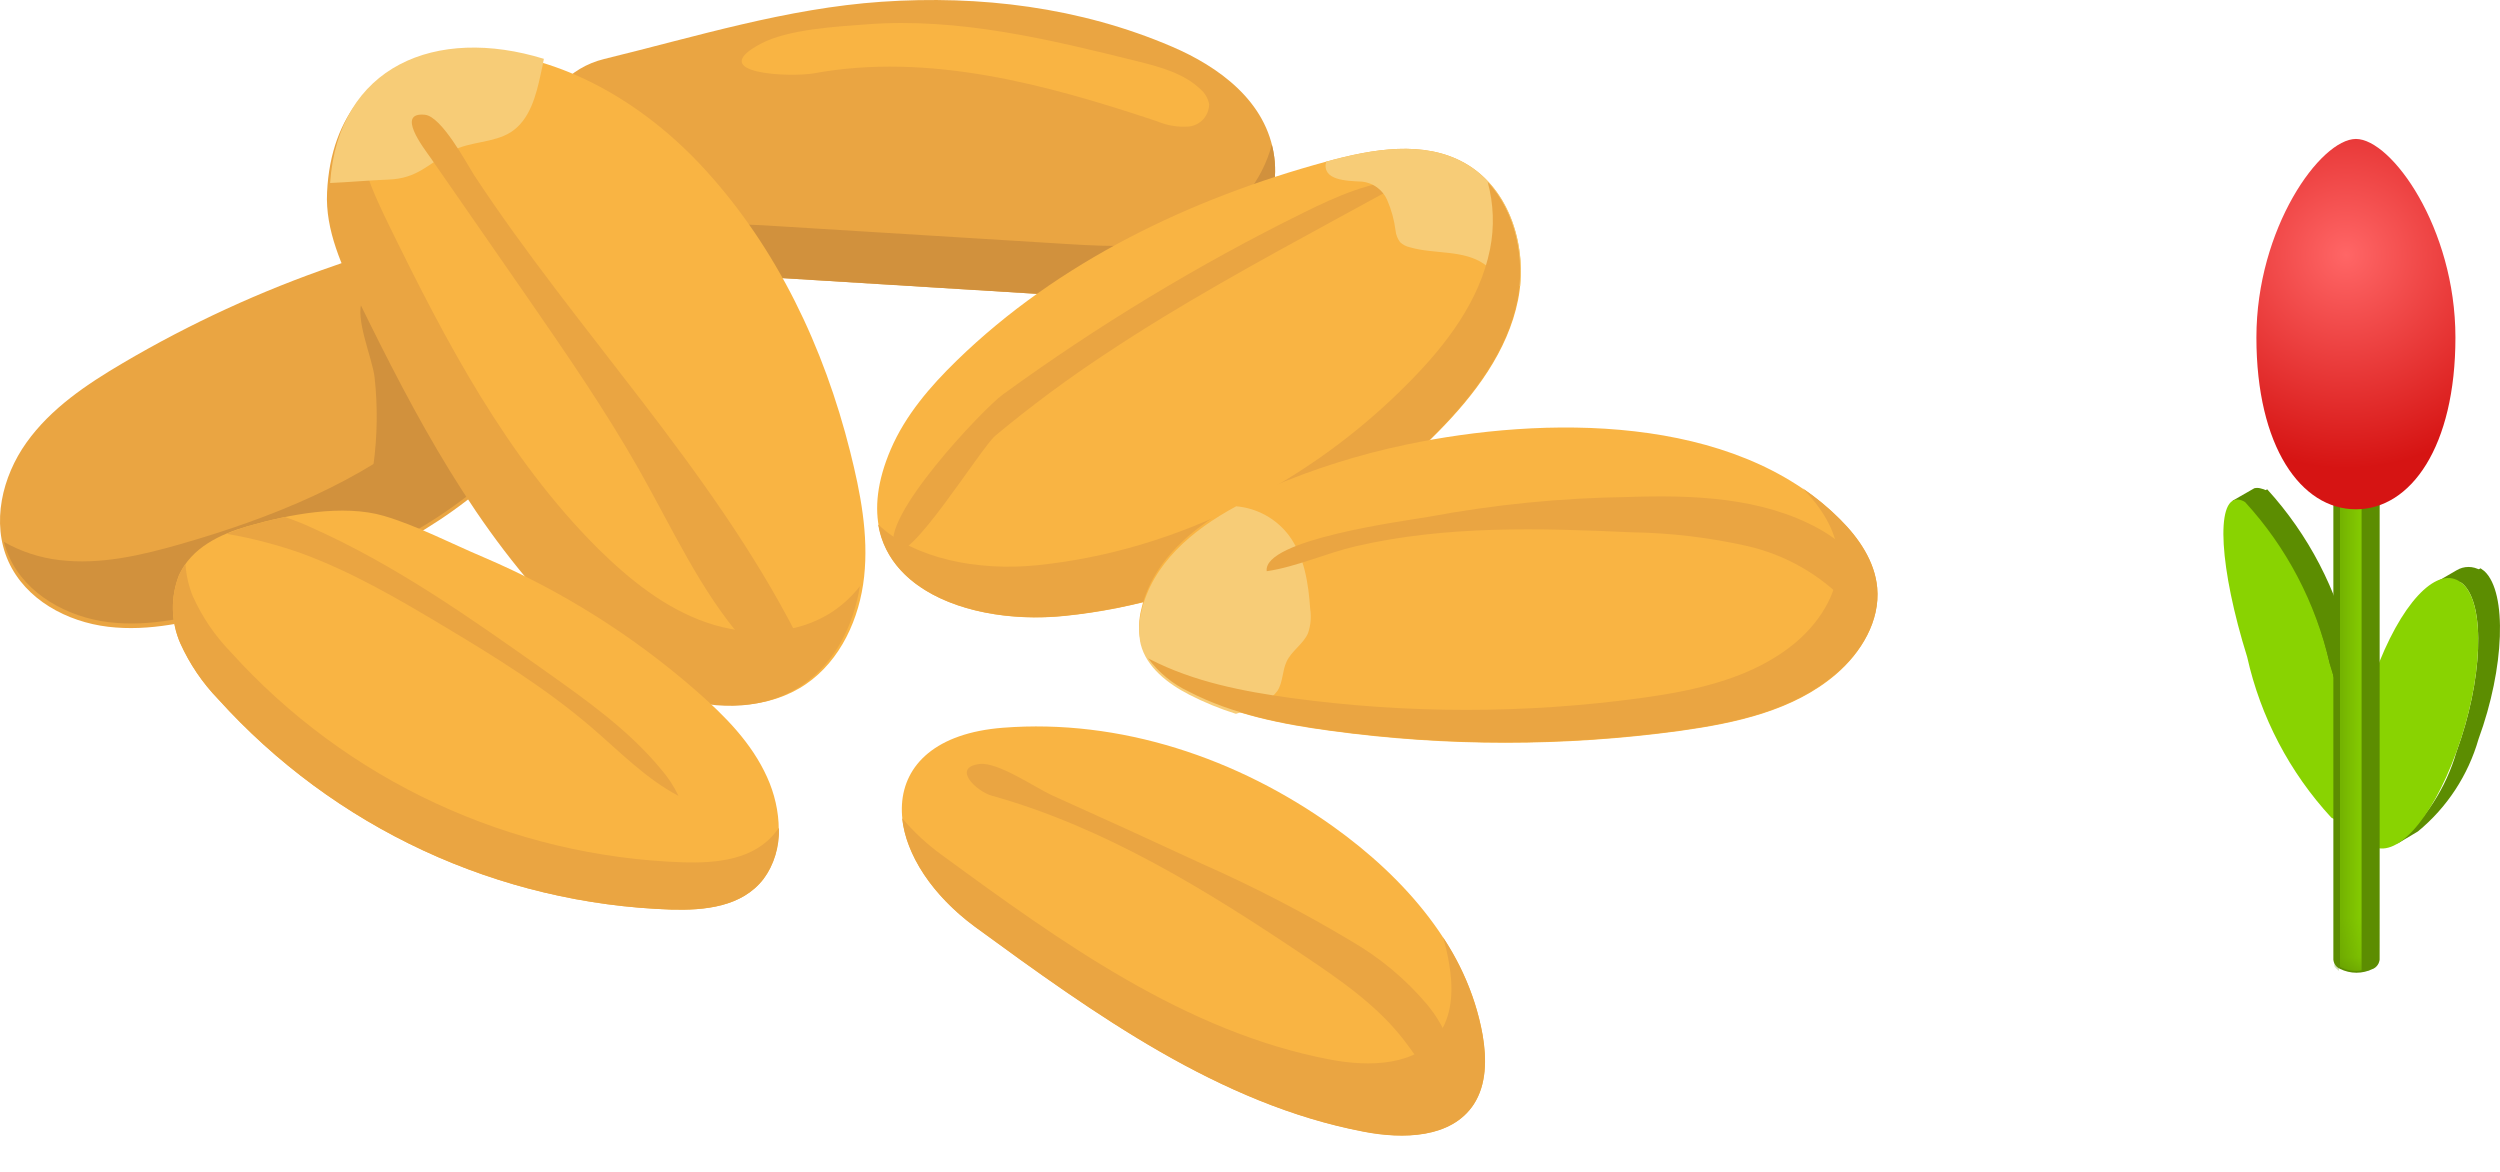 <svg width="64" height="30" viewBox="0 0 64 30" fill="none" xmlns="http://www.w3.org/2000/svg">
<path d="M3.146 9.294C2.219 9.839 1.302 10.454 0.678 11.329C0.054 12.203 -0.227 13.39 0.215 14.371C0.656 15.351 1.71 15.918 2.766 16.045C3.822 16.172 4.885 15.922 5.907 15.627C8.202 14.965 10.481 14.055 12.308 12.524C13.089 11.871 13.809 11.066 14.054 10.076C14.338 8.927 13.924 7.69 13.201 6.747C12.68 6.067 12.061 5.618 11.238 5.88C10.359 6.159 9.449 6.495 8.568 6.799C6.681 7.446 4.864 8.282 3.146 9.294Z" fill="#EAA542"/>
<path d="M13.22 6.628C13.019 6.353 12.772 6.114 12.491 5.922C12.872 6.678 12.981 7.543 12.801 8.37C12.556 9.364 11.838 10.159 11.055 10.816C9.222 12.347 6.951 13.257 4.656 13.919C3.632 14.214 2.571 14.466 1.515 14.337C1.017 14.278 0.535 14.12 0.099 13.872C0.133 14.003 0.178 14.13 0.234 14.253C0.67 15.222 1.73 15.8 2.785 15.928C3.841 16.055 4.903 15.802 5.925 15.508C8.222 14.848 10.498 13.937 12.325 12.406C13.109 11.752 13.827 10.949 14.071 9.959C14.355 8.807 13.942 7.569 13.22 6.628Z" fill="#D1913D"/>
<path d="M9.56 11.903C9.53 12.102 9.51 12.348 9.669 12.48C9.721 12.517 9.779 12.546 9.84 12.563C10.554 12.812 11.457 12.856 11.954 12.289C12.3 11.891 12.341 11.325 12.306 10.802C12.28 10.216 12.125 9.643 11.852 9.123C11.556 8.599 9.864 6.409 9.281 7.676C9.067 8.135 9.532 9.155 9.59 9.664C9.671 10.409 9.661 11.161 9.56 11.903Z" fill="#D1913D"/>
<path d="M14.597 5.771C15.136 6.233 15.78 6.554 16.474 6.706C17.479 6.93 18.503 7.058 19.532 7.089L27.304 7.569C28.481 7.642 29.702 7.706 30.794 7.185C31.885 6.664 32.798 5.375 32.621 4.021C32.434 2.582 31.177 1.697 30.002 1.194C27.64 0.18 25.081 -0.126 22.568 0.045C20.138 0.212 17.836 0.932 15.468 1.51C13.664 1.952 13.05 4.351 14.597 5.771Z" fill="#EAA542"/>
<path d="M32.559 3.701C32.436 4.167 32.214 4.6 31.909 4.973C31.605 5.345 31.223 5.648 30.791 5.861C29.702 6.383 28.479 6.318 27.302 6.246L19.532 5.767C18.502 5.736 17.478 5.607 16.473 5.381C15.78 5.23 15.135 4.909 14.596 4.447C14.214 4.104 13.938 3.658 13.801 3.162C13.677 3.628 13.686 4.119 13.827 4.58C13.967 5.041 14.234 5.454 14.596 5.771C15.135 6.233 15.78 6.554 16.473 6.706C17.478 6.93 18.502 7.058 19.532 7.089L27.302 7.569C28.479 7.642 29.702 7.706 30.791 7.185C31.881 6.664 32.798 5.375 32.621 4.021C32.606 3.913 32.586 3.807 32.559 3.701Z" fill="#D1913D"/>
<path d="M8.451 4.906C8.401 5.88 8.832 6.807 9.262 7.69C10.706 10.641 12.264 13.603 14.591 15.922C15.386 16.717 16.301 17.447 17.374 17.817C18.448 18.186 19.697 18.152 20.631 17.514C21.52 16.906 22.007 15.832 22.122 14.76C22.238 13.689 22.027 12.611 21.765 11.565C21.097 8.901 19.898 6.364 18.044 4.336C14.28 0.218 8.683 0.265 8.451 4.906Z" fill="#F9B443"/>
<path d="M21.347 15.635C20.415 16.272 19.16 16.305 18.092 15.938C17.024 15.57 16.116 14.84 15.308 14.043C12.982 11.724 11.423 8.762 9.98 5.811C9.55 4.934 9.119 4.009 9.168 3.027C9.176 2.863 9.192 2.699 9.216 2.536C8.729 3.117 8.421 3.91 8.373 4.922C8.323 5.894 8.755 6.821 9.184 7.706C10.628 10.655 12.187 13.617 14.513 15.938C15.308 16.733 16.223 17.463 17.297 17.832C18.37 18.202 19.619 18.166 20.552 17.528C21.379 16.965 21.856 15.999 22.013 15.007C21.824 15.249 21.6 15.461 21.347 15.635Z" fill="#EAA542"/>
<path d="M8.451 4.685C8.942 4.664 9.445 4.616 9.934 4.598C10.701 4.57 10.942 4.2 11.572 3.864C12.042 3.614 12.64 3.665 13.084 3.379C13.565 3.065 13.724 2.447 13.845 1.886C13.873 1.761 13.901 1.633 13.923 1.506C11.169 0.657 8.659 1.677 8.451 4.685Z" fill="#F7CC77"/>
<path d="M13.495 7.604C14.489 9.042 15.483 10.482 16.35 12.007C17.217 13.532 17.921 15.12 19.062 16.421C19.338 16.735 19.676 17.047 20.094 17.077C20.197 17.09 20.3 17.068 20.388 17.013C20.619 16.85 20.517 16.49 20.388 16.24C18.201 11.975 14.769 8.485 12.137 4.483C11.938 4.167 11.302 2.979 10.878 2.938C10.128 2.862 10.844 3.785 11.017 4.031L13.495 7.604Z" fill="#EAA542"/>
<path d="M22.804 11.502C23.178 10.631 23.81 9.895 24.49 9.233C27.089 6.702 30.469 5.083 33.969 4.133C35.138 3.815 36.45 3.582 37.502 4.178C38.667 4.837 39.127 6.366 38.862 7.68C38.598 8.994 37.749 10.112 36.812 11.06C34.277 13.645 30.865 15.399 27.268 15.767C24.53 16.053 21.395 14.782 22.804 11.502Z" fill="#F9B443"/>
<path d="M25.666 10.104C28.096 8.335 30.673 6.776 33.368 5.445C34.218 5.025 35.112 4.622 36.059 4.6L34.257 5.582C32.237 6.684 30.211 7.789 28.292 9.066C27.317 9.709 26.378 10.406 25.481 11.153C25.107 11.468 23.206 14.562 22.908 14.047C22.476 13.297 25.18 10.458 25.666 10.104Z" fill="#EAA542"/>
<path d="M37.502 4.178C36.449 3.582 35.136 3.815 33.969 4.133H33.949C33.834 4.618 34.452 4.63 34.876 4.65C35.012 4.666 35.142 4.716 35.252 4.797C35.363 4.878 35.451 4.986 35.508 5.111C35.619 5.364 35.692 5.632 35.727 5.906C35.738 6.012 35.778 6.114 35.842 6.199C35.909 6.263 35.993 6.308 36.085 6.328C36.719 6.515 37.455 6.385 37.997 6.761C38.196 6.894 38.343 7.083 38.544 7.201C38.658 7.267 38.785 7.309 38.916 7.322C39.037 6.099 38.562 4.777 37.502 4.178Z" fill="#F7CC77"/>
<path d="M38.084 4.656C38.238 5.219 38.259 5.811 38.144 6.383C37.88 7.696 37.031 8.815 36.094 9.764C33.561 12.348 30.147 14.102 26.55 14.47C25.037 14.625 23.399 14.303 22.48 13.426C22.79 15.271 25.14 15.981 27.252 15.764C30.855 15.397 34.267 13.645 36.796 11.058C37.733 10.104 38.586 8.984 38.846 7.678C39.057 6.624 38.8 5.417 38.084 4.656Z" fill="#EAA542"/>
<path d="M20.842 1.876C23.783 1.339 26.791 2.16 29.626 3.107C29.885 3.216 30.166 3.261 30.446 3.238C30.584 3.221 30.712 3.154 30.806 3.05C30.899 2.946 30.952 2.811 30.955 2.671C30.927 2.521 30.849 2.385 30.734 2.286C30.32 1.888 29.726 1.721 29.163 1.58C26.892 1.015 24.546 0.442 22.188 0.623C21.405 0.683 20.186 0.745 19.478 1.118C18.003 1.9 20.267 1.983 20.842 1.876Z" fill="#F9B443"/>
<path d="M6.347 13.47C5.645 13.669 4.901 14.017 4.581 14.729C4.362 15.291 4.375 15.917 4.617 16.47C4.857 17.001 5.186 17.486 5.591 17.904C7.063 19.533 8.847 20.849 10.839 21.774C12.83 22.698 14.987 23.212 17.181 23.285C18.032 23.31 18.995 23.217 19.544 22.503C20.092 21.789 20.011 20.713 19.637 19.894C19.239 19.012 18.553 18.326 17.848 17.707C16.217 16.276 14.369 15.114 12.374 14.263C11.554 13.917 10.668 13.454 9.828 13.207C8.775 12.899 7.383 13.172 6.347 13.47Z" fill="#F9B443"/>
<path d="M19.862 21.294C19.313 22.008 18.351 22.101 17.497 22.076C15.303 22.003 13.147 21.49 11.156 20.565C9.165 19.641 7.38 18.325 5.909 16.695C5.503 16.278 5.174 15.793 4.935 15.261C4.829 15 4.766 14.722 4.748 14.44C4.683 14.53 4.627 14.627 4.581 14.729C4.362 15.291 4.375 15.917 4.617 16.47C4.857 17.001 5.186 17.486 5.591 17.904C7.063 19.533 8.847 20.849 10.839 21.774C12.83 22.698 14.987 23.212 17.181 23.285C18.032 23.31 18.995 23.217 19.544 22.503C19.82 22.123 19.96 21.662 19.941 21.193C19.915 21.227 19.888 21.261 19.862 21.294Z" fill="#EAA542"/>
<path d="M16.919 19.688C16.096 18.693 15.032 17.94 13.982 17.194C12.059 15.832 10.123 14.462 7.971 13.504C7.75 13.402 7.524 13.313 7.293 13.237C6.959 13.305 6.639 13.388 6.347 13.47C6.16 13.526 5.976 13.592 5.796 13.669H5.82C6.466 13.781 7.101 13.947 7.719 14.166C8.987 14.631 10.162 15.313 11.318 16.005C12.65 16.8 13.978 17.62 15.155 18.632C15.869 19.246 16.535 19.936 17.37 20.375C17.252 20.127 17.1 19.895 16.919 19.688Z" fill="#EAA542"/>
<path d="M24.966 23.726C28.028 25.965 31.227 28.265 34.907 28.967C35.921 29.166 37.158 29.136 37.727 28.271C38.059 27.766 38.061 27.102 37.956 26.498C37.572 24.285 35.953 22.465 34.14 21.167C31.676 19.401 28.668 18.397 25.677 18.63C22.234 18.898 22.46 21.895 24.966 23.726Z" fill="#F9B443"/>
<path d="M37.954 26.494C37.79 25.601 37.446 24.751 36.942 23.996C37.006 24.212 37.057 24.432 37.095 24.654C37.2 25.251 37.198 25.923 36.866 26.428C36.297 27.293 35.063 27.319 34.047 27.124C30.362 26.424 27.163 24.124 24.105 21.883C23.731 21.613 23.392 21.298 23.095 20.946C23.192 21.875 23.854 22.911 24.962 23.73C28.026 25.969 31.225 28.269 34.904 28.971C35.919 29.17 37.156 29.14 37.725 28.275C38.057 27.766 38.059 27.102 37.954 26.494Z" fill="#EAA542"/>
<path d="M25.387 20.369C28.3 21.183 30.913 22.805 33.424 24.493C34.351 25.116 35.287 25.766 35.965 26.657C36.363 27.178 36.701 27.804 37.308 28.049C37.353 27.198 37.075 26.362 36.528 25.708C35.982 25.065 35.33 24.519 34.599 24.096C33.369 23.359 32.095 22.699 30.784 22.119C29.499 21.523 28.211 20.934 26.919 20.354C26.491 20.155 25.545 19.503 25.079 19.558C24.35 19.648 25.004 20.262 25.387 20.369Z" fill="#EAA542"/>
<path d="M32.464 12.5C31.036 13.116 29.559 14.09 29.217 15.598C29.149 15.867 29.144 16.149 29.201 16.421C29.35 17.017 29.897 17.433 30.446 17.717C31.565 18.296 32.832 18.544 34.072 18.711C37.038 19.116 40.045 19.116 43.01 18.711C44.432 18.512 45.909 18.196 46.999 17.264C47.645 16.711 48.134 15.894 48.056 15.047C47.995 14.371 47.585 13.774 47.104 13.295C44.368 10.573 39.513 10.647 36.007 11.38C34.792 11.634 33.605 12.009 32.464 12.5Z" fill="#F9B443"/>
<path d="M32.995 13.705C32.834 13.493 32.632 13.318 32.399 13.19C32.167 13.062 31.911 12.984 31.647 12.961C30.513 13.573 29.493 14.438 29.217 15.665C29.149 15.935 29.144 16.216 29.201 16.488C29.35 17.085 29.897 17.502 30.446 17.785C30.829 17.981 31.228 18.145 31.639 18.274C31.893 18.206 32.137 18.105 32.364 17.974C32.497 17.905 32.613 17.807 32.702 17.687C32.846 17.466 32.824 17.174 32.937 16.936C33.066 16.659 33.365 16.488 33.486 16.208C33.554 16.009 33.573 15.796 33.541 15.588C33.496 14.927 33.39 14.236 32.995 13.705Z" fill="#F7CC77"/>
<path d="M48.057 15.045C47.995 14.369 47.586 13.772 47.104 13.293C46.811 12.998 46.49 12.732 46.146 12.498C46.607 12.969 46.995 13.55 47.055 14.204C47.132 15.053 46.643 15.868 45.997 16.423C44.907 17.355 43.43 17.675 42.01 17.87C39.041 18.274 36.031 18.274 33.063 17.87C31.814 17.699 30.555 17.453 29.436 16.876L29.39 16.85C29.663 17.219 30.023 17.513 30.438 17.707C31.557 18.286 32.824 18.534 34.065 18.701C37.03 19.106 40.037 19.106 43.002 18.701C44.424 18.503 45.901 18.186 46.991 17.254C47.645 16.709 48.134 15.892 48.057 15.045Z" fill="#EAA542"/>
<path d="M41.646 12.724C43.326 12.667 45.089 12.724 46.561 13.534C47.191 13.883 47.792 14.446 47.835 15.166C47.849 15.365 47.742 15.641 47.537 15.617C47.435 15.589 47.346 15.526 47.286 15.438C46.597 14.71 45.709 14.203 44.731 13.979C43.759 13.76 42.767 13.642 41.771 13.627C39.411 13.518 37.017 13.45 34.714 13.983C33.955 14.158 33.189 14.512 32.428 14.623C32.32 13.814 35.937 13.339 36.569 13.231C38.244 12.918 39.942 12.748 41.646 12.724Z" fill="#EAA542"/>
<path d="M57.16 12.815L57.711 12.499C57.759 12.488 57.808 12.488 57.856 12.499C57.92 12.512 57.982 12.534 58.039 12.565L57.475 12.893C57.42 12.856 57.357 12.834 57.291 12.828H57.16V12.815Z" fill="#5C8D01"/>
<path d="M57.475 12.854L58.04 12.526C59.097 13.687 59.834 15.104 60.18 16.636C60.837 18.71 60.981 20.391 60.548 20.641L59.996 20.956C60.416 20.72 60.272 19.039 59.629 17.017C59.28 15.483 58.538 14.066 57.475 12.907V12.854Z" fill="#5C8D01"/>
<path d="M57.475 12.854C58.538 14.014 59.28 15.43 59.629 16.964C60.338 19.223 60.443 21.035 59.852 20.995C59.791 20.985 59.733 20.963 59.681 20.93C58.614 19.773 57.871 18.355 57.528 16.82C56.819 14.548 56.714 12.749 57.291 12.789C57.357 12.795 57.42 12.817 57.475 12.854Z" fill="#89D301"/>
<path d="M62.32 14.929L62.885 14.601C62.978 14.544 63.085 14.514 63.194 14.514C63.302 14.514 63.409 14.544 63.502 14.601L62.951 14.929C62.855 14.872 62.746 14.842 62.636 14.842C62.525 14.842 62.416 14.872 62.32 14.929Z" fill="#5C8D01"/>
<path d="M62.951 14.876L63.502 14.548L63.607 14.627C64.185 15.178 64.119 17.095 63.45 18.921C63.184 19.847 62.644 20.671 61.9 21.284L61.349 21.612C62.085 20.995 62.62 20.172 62.885 19.249C63.555 17.424 63.633 15.493 63.056 14.955L62.951 14.876Z" fill="#5C8D01"/>
<path d="M62.951 14.876L63.056 14.955C63.634 15.493 63.555 17.424 62.885 19.249C62.215 21.074 61.309 21.993 60.718 21.652L60.627 21.586C60.036 21.035 60.114 19.117 60.784 17.279C61.454 15.441 62.36 14.509 62.951 14.876Z" fill="#89D301"/>
<path d="M60.916 11.594V24.567C60.911 24.618 60.892 24.667 60.862 24.708C60.832 24.75 60.792 24.783 60.745 24.803C60.614 24.868 60.471 24.902 60.325 24.902C60.179 24.902 60.035 24.868 59.905 24.803C59.858 24.783 59.817 24.75 59.787 24.708C59.757 24.667 59.739 24.618 59.734 24.567V11.594C59.736 11.647 59.754 11.698 59.784 11.742C59.814 11.787 59.856 11.821 59.905 11.843C60.035 11.908 60.179 11.942 60.325 11.942C60.471 11.942 60.614 11.908 60.745 11.843C60.794 11.821 60.835 11.787 60.865 11.742C60.896 11.698 60.913 11.647 60.916 11.594Z" fill="#5C8D01"/>
<mask id="mask0_268_1180" style="mask-type:luminance" maskUnits="userSpaceOnUse" x="59" y="11" width="2" height="14">
<path d="M60.916 11.594V24.567C60.911 24.618 60.892 24.667 60.862 24.708C60.832 24.75 60.792 24.783 60.745 24.803C60.614 24.868 60.471 24.902 60.325 24.902C60.179 24.902 60.035 24.868 59.905 24.803C59.858 24.783 59.817 24.75 59.787 24.708C59.757 24.667 59.739 24.618 59.734 24.567V11.594C59.736 11.647 59.754 11.698 59.784 11.742C59.814 11.787 59.856 11.821 59.905 11.843C60.035 11.908 60.179 11.942 60.325 11.942C60.471 11.942 60.614 11.908 60.745 11.843C60.794 11.821 60.835 11.787 60.865 11.742C60.896 11.698 60.913 11.647 60.916 11.594Z" fill="white"/>
</mask>
<g mask="url(#mask0_268_1180)">
<path d="M60.916 11.594V24.567C60.91 24.618 60.892 24.667 60.862 24.708C60.832 24.75 60.792 24.783 60.745 24.803H60.653V11.843H60.745C60.794 11.821 60.835 11.787 60.865 11.742C60.895 11.698 60.913 11.647 60.916 11.594Z" fill="#5C8D01"/>
<path d="M60.653 11.882V24.843H60.456V11.882H60.653Z" fill="#5C8D01"/>
<path d="M60.456 11.883V24.843C60.267 24.875 60.073 24.843 59.904 24.751V11.777C60.075 11.861 60.267 11.893 60.456 11.869V11.883Z" fill="#89D301"/>
<path d="M59.878 11.883V24.856C59.832 24.823 59.792 24.784 59.76 24.738V11.777C59.79 11.822 59.83 11.858 59.878 11.883Z" fill="#5C8D01"/>
<path d="M59.76 11.712V24.672C59.755 24.637 59.755 24.602 59.76 24.567V11.594C59.754 11.633 59.754 11.673 59.76 11.712Z" fill="#5C8D01"/>
</g>
<path d="M60.745 11.357C60.8 11.37 60.849 11.401 60.883 11.445C60.919 11.489 60.938 11.544 60.938 11.6C60.938 11.656 60.919 11.711 60.883 11.755C60.849 11.799 60.8 11.83 60.745 11.843C60.614 11.908 60.471 11.941 60.325 11.941C60.179 11.941 60.035 11.908 59.904 11.843C59.856 11.823 59.815 11.79 59.786 11.746C59.757 11.703 59.742 11.652 59.742 11.6C59.742 11.548 59.757 11.497 59.786 11.454C59.815 11.411 59.856 11.377 59.904 11.357C60.035 11.292 60.179 11.259 60.325 11.259C60.471 11.259 60.614 11.292 60.745 11.357Z" fill="#21221F"/>
<path d="M62.859 8.639C62.859 11.436 61.717 13.038 60.312 13.038C58.907 13.038 57.764 11.436 57.764 8.639C57.764 5.842 59.406 3.557 60.312 3.557C61.218 3.557 62.859 5.829 62.859 8.639Z" fill="url(#paint0_radial_268_1180)"/>
<defs>
<radialGradient id="paint0_radial_268_1180" cx="0" cy="0" r="1" gradientUnits="userSpaceOnUse" gradientTransform="translate(60.062 6.525) scale(5.515 5.515)">
<stop stop-color="#FF6666"/>
<stop offset="0.99" stop-color="#D61413"/>
</radialGradient>
</defs>
</svg>
